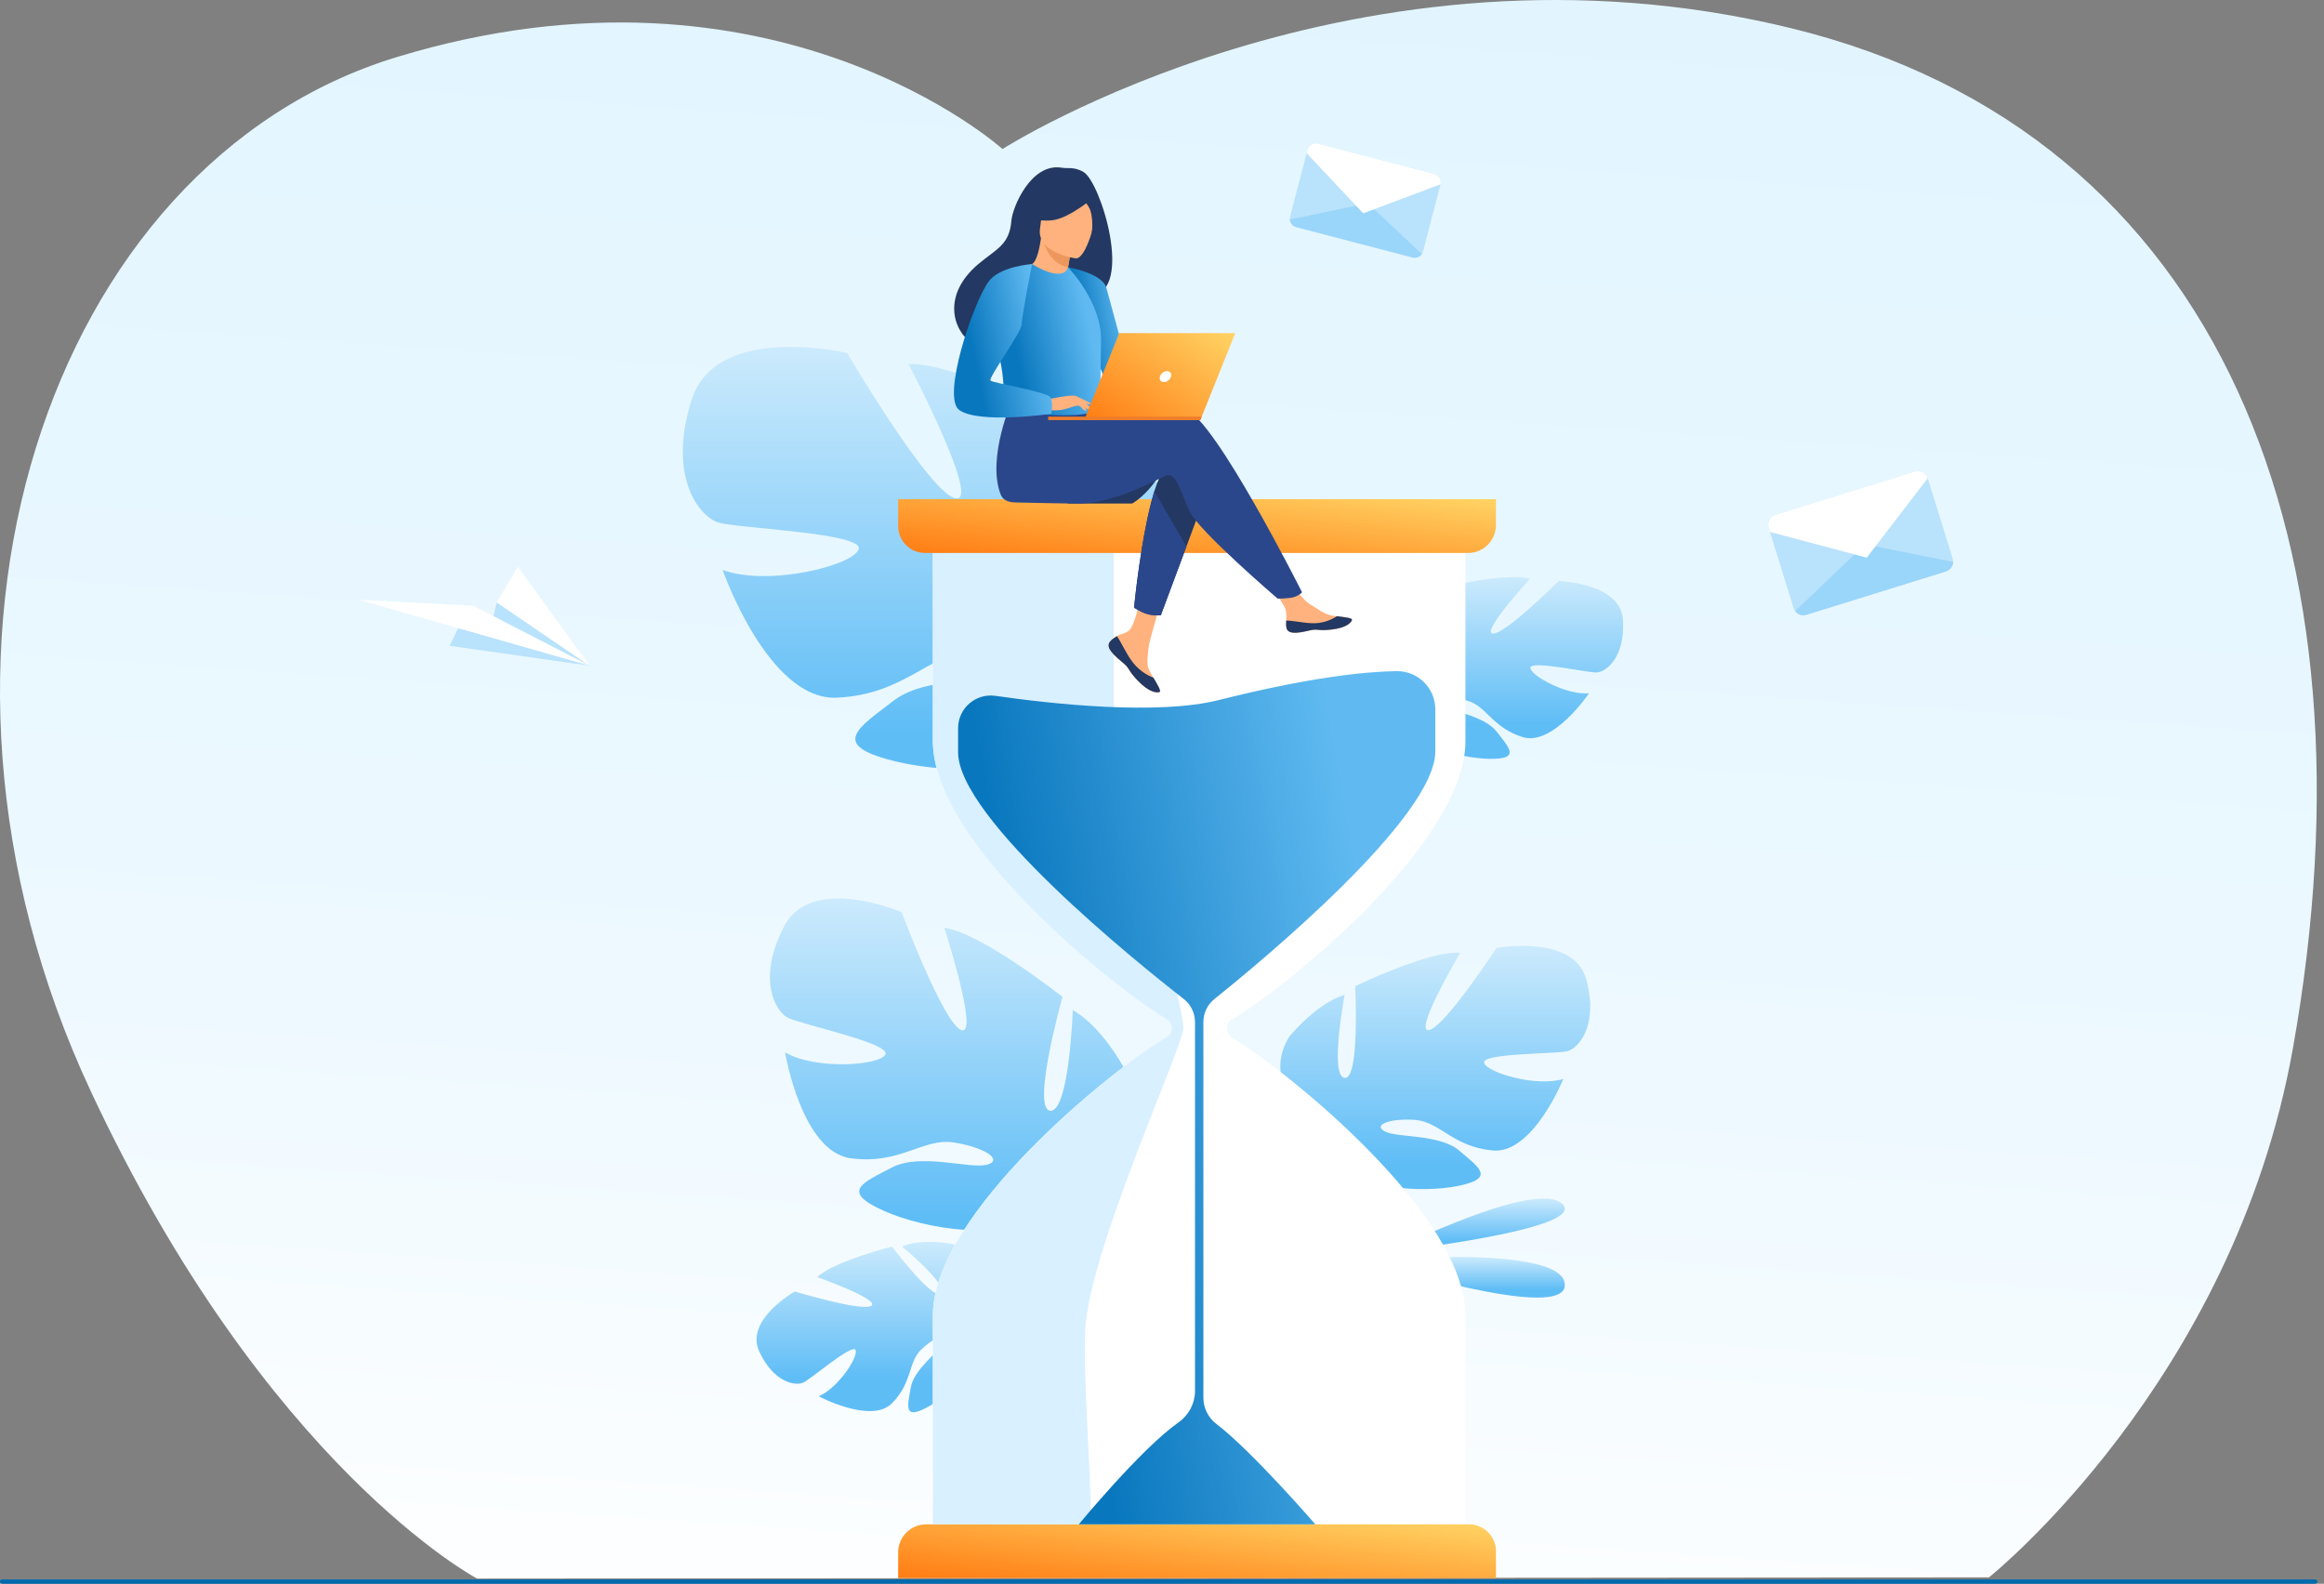 <svg width="270" height="184" viewBox="0 0 270 184" fill="none" xmlns="http://www.w3.org/2000/svg">
<rect x="0" y="0" width="270" height="184" fill="#808080" stroke="none"/>
<path d="M55.427 183.403C55.427 183.403 30.951 170.47 10.521 126.727C-13.41 75.473 5.609 18.939 46.125 6.624C89.869 -6.664 116.469 17.314 116.469 17.314C116.469 17.314 157.686 -9.037 208.097 3.278C258.319 15.546 276.733 63.798 266.387 121.803C259.47 160.599 231.079 183.26 231.079 183.26L55.427 183.403Z" fill="url(#paint0_linear_1_12)"/>
<path d="M185.487 78.127C184.396 78.162 177.811 76.679 177.799 77.581C177.787 78.471 181.963 80.784 184.609 80.547C184.609 80.547 180.433 86.74 176.897 85.637C173.374 84.533 172.721 82.066 170.526 81.425C168.331 80.784 166.575 81.033 167.56 81.876C168.557 82.706 172.413 83.098 173.896 85.02C175.379 86.93 176.636 88.188 173.136 88.164C169.648 88.14 163.728 86.444 163.075 83.62C163.044 83.493 163.016 83.375 162.992 83.264C163.016 83.489 163.075 83.62 163.075 83.62C162.375 83.845 161.094 85.364 160.169 86.55C160.026 86.752 159.825 87.037 159.516 87.405C159.386 87.582 159.291 87.725 159.219 87.82C159.219 87.82 159.215 87.82 159.208 87.82C159.208 87.82 159.208 87.824 159.208 87.832C159.105 87.99 159.002 88.156 158.899 88.33L158.199 88.188C158.84 87.227 159.374 86.693 159.374 86.693C161.889 83.727 162.411 80.784 162.411 80.784C162.411 80.784 156.74 75.825 160.774 71.566C160.774 71.566 163.811 69.062 166.552 68.837C166.552 68.837 163.633 75.837 164.974 76.3C166.314 76.762 167.667 68.267 167.667 68.267C167.667 68.267 175.13 66.428 177.74 67.259C177.74 67.259 172.021 73.488 173.433 73.606C174.845 73.725 181.085 67.508 181.085 67.508C181.085 67.508 188.311 67.698 188.56 72.052C188.809 76.406 186.567 78.091 185.487 78.127Z" fill="url(#paint1_linear_1_12)"/>
<path d="M161.474 145.421C161.474 145.421 178.44 136.914 181.513 139.881C184.585 142.847 161.474 145.421 161.474 145.421Z" fill="url(#paint2_linear_1_12)"/>
<path d="M158.709 146.442C158.709 146.442 181.441 144.448 181.797 149.182C182.153 153.928 158.709 146.442 158.709 146.442Z" fill="url(#paint3_linear_1_12)"/>
<path d="M80.381 46.366C83.288 37.432 98.427 41.015 98.427 41.015C98.427 41.015 108.025 57.376 111.027 57.898C114.028 58.42 105.557 42.308 105.557 42.308C111.43 42.023 125.987 49.925 125.987 49.925C125.987 49.925 124.137 68.374 127.174 68.149C130.211 67.923 127.981 51.728 127.981 51.728C133.557 53.71 138.516 60.568 138.516 60.568C144.591 71.649 130.057 78.886 130.057 78.886C130.057 78.886 129.547 85.293 133.154 92.838C133.154 92.838 133.972 94.25 134.767 96.599L133.225 96.528C133.122 96.109 133.003 95.702 132.869 95.306C132.869 95.306 132.869 95.302 132.869 95.294C132.869 95.294 132.865 95.29 132.857 95.282C132.762 95.033 132.631 94.689 132.465 94.274C132.465 94.274 132.465 94.27 132.465 94.262C132.038 93.325 131.754 92.625 131.576 92.115C130.294 89.149 128.455 85.269 127.126 84.415C127.126 84.415 127.316 84.177 127.494 83.727C127.376 83.94 127.253 84.17 127.126 84.415C124.208 89.944 110.955 90.24 103.671 88.366C96.386 86.503 99.696 84.581 103.825 81.401C107.954 78.233 116.211 79.527 118.726 78.328C121.242 77.13 117.73 75.623 112.806 75.766C107.871 75.896 105.177 80.689 97.216 81.057C89.255 81.413 83.952 66.215 83.952 66.215C89.338 68.184 99.305 65.645 99.767 63.771C100.242 61.908 85.696 61.386 83.466 60.71C81.223 60.022 77.486 55.3 80.381 46.366Z" fill="url(#paint4_linear_1_12)"/>
<path d="M182.082 122.132C180.741 122.464 172.199 122.345 172.424 123.46C172.638 124.564 178.416 126.343 181.631 125.347C181.631 125.347 178.084 134.115 173.421 133.664C168.758 133.225 167.311 130.342 164.428 130.116C161.545 129.891 159.433 130.674 160.88 131.445C162.316 132.228 167.204 131.706 169.541 133.687C171.867 135.669 173.753 136.891 169.423 137.781C165.092 138.659 157.321 138.113 155.779 134.779C155.708 134.637 155.64 134.498 155.577 134.364C155.672 134.637 155.779 134.779 155.779 134.779C154.972 135.242 153.774 137.46 152.943 139.169C152.825 139.465 152.635 139.869 152.362 140.403C152.255 140.652 152.16 140.853 152.101 140.996C152.101 140.996 152.097 140.996 152.089 140.996C152.089 141.004 152.089 141.008 152.089 141.008C152.002 141.229 151.923 141.462 151.852 141.708H150.938C151.472 140.355 151.994 139.548 151.994 139.548C154.331 135.218 154.225 131.445 154.225 131.445C154.225 131.445 145.896 126.782 149.775 120.459C149.775 120.459 152.884 116.579 156.218 115.582C156.218 115.582 154.438 125.015 156.218 125.24C157.997 125.454 157.44 114.574 157.44 114.574C157.44 114.574 166.208 110.362 169.648 110.694C169.648 110.694 164.202 119.901 165.982 119.687C167.762 119.462 173.86 110.137 173.86 110.137C173.86 110.137 182.853 108.476 184.301 113.803C185.736 119.13 183.411 121.799 182.082 122.132Z" fill="url(#paint5_linear_1_12)"/>
<path d="M91.13 107.574C94.322 101.511 104.75 105.972 104.75 105.972C104.75 105.972 109.603 118.928 111.691 119.676C113.791 120.423 109.71 107.799 109.71 107.799C113.969 108.333 123.437 115.82 123.437 115.82C123.437 115.82 119.794 128.835 122.013 129.048C124.22 129.262 124.635 117.362 124.635 117.362C128.396 119.474 131.101 125.026 131.101 125.026C134.079 133.747 122.737 137.116 122.737 137.116C122.737 137.116 121.574 141.66 123.223 147.533C123.223 147.533 123.638 148.648 123.911 150.44L122.82 150.191C122.796 149.874 122.76 149.566 122.713 149.265C122.713 149.257 122.713 149.253 122.713 149.253C122.665 149.064 122.618 148.791 122.547 148.47C122.357 147.735 122.238 147.201 122.179 146.821C122.179 146.813 122.179 146.809 122.179 146.809C121.633 144.519 120.791 141.506 119.949 140.723C119.949 140.723 120.115 140.581 120.293 140.272C120.182 140.422 120.067 140.573 119.949 140.723C117.16 144.342 107.61 142.894 102.603 140.64C97.608 138.386 100.23 137.425 103.588 135.657C106.945 133.889 112.711 135.859 114.681 135.313C116.638 134.755 114.289 133.248 110.742 132.726C107.182 132.216 104.655 135.313 98.889 134.577C93.123 133.853 91.213 122.274 91.213 122.274C94.832 124.35 102.306 123.781 102.876 122.487C103.445 121.206 93.076 119.023 91.545 118.252C90.027 117.493 87.927 113.625 91.13 107.574Z" fill="url(#paint6_linear_1_12)"/>
<path d="M88.2 157.001C86.515 153.335 92.34 150.048 92.34 150.048C92.34 150.048 100.135 152.409 101.227 151.709C102.33 150.997 94.962 148.375 94.962 148.375C96.73 146.584 103.635 144.828 103.635 144.828C103.635 144.828 108.416 151.187 109.318 150.238C110.208 149.277 104.786 144.816 104.786 144.816C107.123 143.82 110.682 144.531 110.682 144.531C115.832 146.264 113.352 152.777 113.352 152.777C113.352 152.777 115.06 154.948 118.394 156.289C118.394 156.289 119.07 156.491 120.008 157.001L119.498 157.428C119.339 157.325 119.181 157.23 119.023 157.143C119.023 157.143 119.019 157.143 119.011 157.143C118.916 157.084 118.774 157.013 118.596 156.93C118.181 156.764 117.884 156.621 117.682 156.514C116.425 155.945 114.704 155.269 114.04 155.375C114.04 155.375 114.028 155.257 113.957 155.055C113.981 155.158 114.008 155.265 114.04 155.375C114.728 157.974 110.635 161.936 107.788 163.467C104.952 164.997 105.427 163.431 105.806 161.225C106.186 159.018 109.176 157.025 109.615 155.909C110.065 154.794 108.511 155.352 106.993 156.823C105.486 158.306 106.032 160.596 103.623 163.04C101.215 165.472 95.116 162.221 95.116 162.221C97.382 161.272 99.791 157.57 99.388 156.835C98.996 156.111 94.25 160.18 93.349 160.619C92.447 161.058 89.896 160.667 88.2 157.001Z" fill="url(#paint7_linear_1_12)"/>
<path d="M142.823 118.632C142.716 118.786 142.277 119.498 142.847 120.293C142.878 120.34 142.902 120.383 142.918 120.423C149.752 124.528 170.253 141.138 170.253 152.848V177.099H108.381V152.836C108.381 141.055 129.167 124.172 135.847 120.293C136.06 119.996 136.131 119.711 136.131 119.45C136.131 118.952 135.847 118.608 135.847 118.608C129.155 114.633 108.381 97.881 108.381 86.1V61.849H170.253V86.111C170.253 97.869 149.538 114.716 142.823 118.632Z" fill="white"/>
<path d="M173.801 183.352H104.347V180.362C104.347 178.558 105.806 177.099 107.598 177.099H170.68C172.401 177.099 173.801 178.499 173.801 180.231V183.352Z" fill="url(#paint8_linear_1_12)"/>
<path d="M126.094 154.343C125.774 159.765 126.806 171.475 126.723 177.099H108.381V152.836C108.381 141.055 129.167 124.172 135.847 120.293C136.06 119.996 136.131 119.711 136.131 119.45C136.131 118.952 135.847 118.608 135.847 118.608C129.155 114.633 108.381 97.881 108.381 86.1V61.849H120.648L129.404 64.245V83.418C129.404 83.418 128.538 88.947 130.709 94.369C132.881 99.803 137.543 117.208 137.472 119.474C137.401 121.74 126.64 145.03 126.094 154.343Z" fill="#D8F0FF"/>
<path d="M166.753 82.41V87.298C166.753 94.998 146.477 111.75 141.103 116.057C140.284 116.709 139.809 117.694 139.809 118.75V162.399C139.809 163.585 140.367 164.701 141.304 165.424C145.445 168.58 152.813 177.099 152.813 177.099H125.335C125.335 177.099 132.608 168.272 136.914 165.258C138.113 164.416 138.836 163.052 138.836 161.592V118.762C138.836 117.706 138.35 116.709 137.52 116.057C132.038 111.786 111.311 95.093 111.311 87.393V84.593C111.311 82.291 113.352 80.523 115.642 80.844C122.155 81.781 134.47 83.133 141.613 81.33C152.041 78.708 158.484 78.032 162.233 77.972C164.724 77.937 166.753 79.93 166.753 82.41Z" fill="url(#paint9_linear_1_12)"/>
<path d="M170.562 64.245H107.467C105.747 64.245 104.347 62.845 104.347 61.113V57.993H173.801V60.995C173.801 62.786 172.353 64.245 170.562 64.245Z" fill="url(#paint10_linear_1_12)"/>
<path d="M53.2 73.061L57.162 72.349L57.708 69.988L68.505 77.344L52.227 75.03L53.2 73.061Z" fill="#B9E2FC"/>
<path d="M41.691 69.691L54.968 70.367L68.505 77.344L41.691 69.691Z" fill="white"/>
<path d="M60.152 65.847L68.505 77.344L57.708 69.988L60.152 65.847Z" fill="white"/>
<path d="M134.791 55.015C133.343 57.53 131.528 58.503 131.528 58.503H123.947C123.947 58.503 135.894 53.093 134.791 55.015Z" fill="#233862"/>
<path d="M129.665 73.962C129.697 73.947 129.729 73.927 129.76 73.903C130.187 73.642 130.698 73.63 131.148 73.274C131.991 72.598 132.75 68.232 132.75 68.232L135.289 68.671C135.289 68.671 133.545 74.164 133.426 75.35C133.296 76.834 133.142 77.296 133.723 78.281C133.786 78.392 133.853 78.502 133.925 78.613C133.948 78.653 133.972 78.692 133.996 78.732C134.482 79.55 134.933 80.286 134.72 80.393C134.459 80.523 133.545 80.488 132.216 79.111C131.053 77.901 131.303 77.771 130.65 77.166C130.634 77.158 130.622 77.146 130.615 77.13C130.591 77.114 130.571 77.098 130.555 77.083C130.484 77.027 130.405 76.964 130.318 76.893C129.63 76.335 129.025 75.778 128.847 75.279C128.847 75.271 128.847 75.267 128.847 75.267C128.752 75.006 128.776 74.745 128.977 74.52C129.167 74.294 129.416 74.128 129.665 73.962Z" fill="#FFB27D"/>
<path d="M129.665 73.962C129.697 73.947 129.729 73.927 129.76 73.903C130.306 74.662 130.828 75.967 131.635 76.988C132.537 78.15 133.735 78.637 133.996 78.732C134.482 79.55 134.933 80.286 134.72 80.393C134.459 80.523 133.545 80.488 132.216 79.111C131.053 77.901 131.303 77.771 130.65 77.166C130.634 77.158 130.622 77.146 130.615 77.13C130.591 77.114 130.571 77.098 130.555 77.083C130.484 77.019 130.405 76.952 130.318 76.881C129.653 76.323 129.072 75.778 128.847 75.279C128.847 75.271 128.847 75.267 128.847 75.267C128.752 75.006 128.776 74.745 128.977 74.52C129.167 74.294 129.416 74.128 129.665 73.962Z" fill="#233862"/>
<path d="M149.431 72.1C149.467 71.59 149.491 70.937 149.194 70.439C148.696 69.596 147.426 67.65 147.426 67.65L149.858 67.461C149.858 67.461 151.223 69.632 152.136 70.166C153.109 70.735 153.88 71.423 154.948 71.554C155.067 71.57 155.186 71.582 155.304 71.59C156.241 71.708 157.119 71.791 157.072 72.017C157.025 72.29 156.479 72.942 154.699 73.144C152.931 73.345 153.228 72.978 151.97 73.286C150.725 73.583 149.609 73.713 149.455 72.93C149.396 72.657 149.419 72.373 149.431 72.1Z" fill="#FFB27D"/>
<path d="M149.455 72.93C149.396 72.657 149.419 72.372 149.431 72.1C150.262 72.088 151.543 72.432 152.753 72.408C154.225 72.372 155.292 71.613 155.292 71.613L155.304 71.589C156.241 71.708 157.119 71.791 157.072 72.016C157.025 72.289 156.479 72.942 154.699 73.144C152.931 73.345 153.228 72.978 151.97 73.286C150.725 73.583 149.609 73.713 149.455 72.93Z" fill="#233862"/>
<path d="M140.118 57.352L137.84 63.486L134.862 71.483C134.862 71.483 134.055 71.566 133.284 71.34C132.572 71.139 131.753 70.593 131.753 70.593C131.753 70.593 132.584 62.003 134.114 57.068C134.518 55.81 134.957 54.778 135.443 54.208C137.828 51.385 140.118 57.352 140.118 57.352Z" fill="#233862"/>
<path d="M151.27 68.813C151.27 68.813 151.045 69.11 150.416 69.347C149.835 69.561 148.435 69.549 148.435 69.549C148.435 69.549 139.311 61.73 138.231 59.452C137.14 57.174 136.713 55.003 135.621 55.217C134.957 55.347 129.831 58.503 125.24 58.503C123.46 58.503 117.943 58.373 117.943 58.373C117.113 58.361 116.508 58.088 116.259 57.459C114.598 53.152 117.635 46.39 117.635 46.39L126.877 47.113L127.767 48.584C132.05 47.754 136.309 47.137 137.792 47.612C141.162 48.703 151.27 68.813 151.27 68.813Z" fill="#2B478B"/>
<path d="M126.818 34.395C123.532 36.21 116.864 39.959 116.828 39.935C116.828 39.935 114.372 40.861 112.984 39.935C110.659 38.393 109.425 34.252 113.66 30.681C115.772 28.901 117.279 28.474 117.504 25.627C117.635 24.085 119.735 19.007 123.235 19.469C123.532 19.517 123.828 19.541 124.125 19.529C124.528 19.517 125.204 19.576 125.893 19.991C127.874 21.166 131.753 33.695 126.818 34.395Z" fill="#233862"/>
<path d="M124.065 32.852C124.077 32.864 122.452 33.422 121.36 32.935C120.328 32.484 119.545 30.788 119.569 30.788C120.032 30.764 120.542 30.361 120.945 27.68L121.135 27.751L124.481 28.961C124.481 28.961 124.243 30.029 124.089 31.049C123.959 31.903 123.887 32.734 124.065 32.852Z" fill="#FFB27D"/>
<path d="M124.481 28.961C124.481 28.961 124.243 30.029 124.089 31.049C122.167 30.705 121.408 28.795 121.135 27.751L124.481 28.961Z" fill="#ED975D"/>
<path d="M124.979 30.017C124.979 30.017 120.411 29.412 120.826 26.564C121.254 23.717 120.957 21.724 123.899 21.997C126.83 22.269 127.245 23.432 127.328 24.417C127.411 25.402 126.189 30.112 124.979 30.017Z" fill="#FFB27D"/>
<path d="M127.162 22.863C127.162 22.863 124.232 25.39 122.238 25.591C120.245 25.793 119.486 25.152 119.486 25.152C119.486 25.152 120.66 24.18 121.372 22.602C121.586 22.139 122.025 21.819 122.523 21.783C123.947 21.652 126.652 21.605 127.162 22.863Z" fill="#233862"/>
<path d="M127.435 22.815C128.301 24.263 126.77 27.229 126.77 27.229C127.008 26.588 126.913 24.963 126.616 24.286C126.308 23.586 125.335 22.637 125.335 22.637C125.335 22.637 126.509 21.285 127.435 22.815Z" fill="#233862"/>
<path d="M124.089 31.049C124.089 31.049 128.064 31.725 128.538 33.446C129.001 35.154 131.753 45.227 131.753 45.227C131.753 45.227 129.725 45.595 128.799 44.657C127.862 43.72 125.537 35.984 125.537 35.984L124.089 31.049Z" fill="url(#paint11_linear_1_12)"/>
<path d="M127.921 39.591C127.779 48.857 127.886 46.923 126.865 47.801C126.628 48.015 125.94 48.134 125.038 48.205C122.191 48.383 117.196 47.92 117.006 47.398C116.354 45.583 116.816 45.013 116.271 42.237C116.215 41.937 116.144 41.612 116.057 41.264C115.606 39.354 115.155 38.713 116.781 35.641C118.24 32.864 119.77 30.598 119.901 30.681C123.769 32.983 124.089 31.049 124.089 31.049C124.089 31.049 127.992 35.071 127.921 39.591Z" fill="url(#paint12_linear_1_12)"/>
<path d="M137.84 63.486L134.862 71.483C134.862 71.483 134.055 71.566 133.284 71.34C132.572 71.139 131.753 70.593 131.753 70.593C131.753 70.593 132.584 62.003 134.114 57.068L137.84 63.486Z" fill="#2B478B"/>
<path d="M121.776 46.389C121.776 46.389 124.576 45.773 125.038 46.022C125.489 46.271 126.592 47.173 126.735 47.481C126.865 47.801 125.726 47.244 125.347 47.149C125.109 47.078 124.469 47.303 124.16 47.41C122.831 47.849 122.025 47.623 122.025 47.623L121.776 46.389Z" fill="#FFB27D"/>
<path d="M118.691 37.705C118.691 38.571 114.787 43.922 115.072 44.218C115.369 44.503 121.645 45.523 122.025 46.152C122.416 46.769 122.131 48.074 122.131 48.074C122.131 48.074 113.803 49.285 111.454 47.647C109.365 46.188 113.008 35.285 114.835 32.734C116.14 30.919 119.901 30.681 119.901 30.681C119.901 30.681 118.691 36.839 118.691 37.705Z" fill="url(#paint13_linear_1_12)"/>
<path d="M125.869 46.995L126.26 47.706C126.26 47.706 126.142 47.73 125.952 47.647C125.762 47.552 125.169 46.793 125.169 46.793L125.869 46.995Z" fill="#FFB27D"/>
<path d="M125.038 46.022L126.735 46.84C126.735 46.84 126.664 46.959 126.462 46.959C126.248 46.947 125.715 46.757 125.715 46.757L125.038 46.022Z" fill="#FFB27D"/>
<path d="M130.033 38.702H143.511L139.453 48.81H125.952L130.033 38.702Z" fill="url(#paint14_linear_1_12)"/>
<path d="M139.453 48.81H121.776V48.407H139.608L139.453 48.81Z" fill="#ED7D2B"/>
<path d="M135.218 44.396C134.862 44.396 134.66 44.112 134.755 43.756C134.862 43.4 135.23 43.115 135.586 43.115C135.942 43.115 136.143 43.4 136.048 43.756C135.942 44.112 135.574 44.396 135.218 44.396Z" fill="white"/>
<path d="M223.963 55.561L226.858 64.886C226.905 65.017 226.917 65.159 226.917 65.29C226.894 65.788 226.561 66.239 226.063 66.393L209.88 71.423C209.382 71.589 208.86 71.4 208.563 70.996C208.476 70.893 208.413 70.771 208.373 70.628L205.478 61.315C205.277 60.686 205.633 60.01 206.262 59.808L222.444 54.778C223.085 54.576 223.761 54.932 223.963 55.561Z" fill="#B9E2FC"/>
<path d="M226.917 65.29C226.894 65.788 226.561 66.239 226.063 66.393L209.88 71.423C209.382 71.589 208.86 71.4 208.563 70.996L216.678 63.249L226.917 65.29Z" fill="#9AD5FA"/>
<path d="M223.963 55.561L216.88 64.791L205.621 61.801L205.478 61.315C205.277 60.686 205.633 60.01 206.262 59.808L222.444 54.778C223.085 54.576 223.761 54.932 223.963 55.561Z" fill="white"/>
<path d="M167.358 21.415L165.33 29.198C165.298 29.317 165.251 29.424 165.187 29.518C164.95 29.851 164.523 30.029 164.108 29.91L150.594 26.386C150.179 26.279 149.894 25.912 149.858 25.508C149.843 25.398 149.851 25.287 149.882 25.176L151.911 17.393C152.053 16.859 152.599 16.539 153.133 16.681L166.647 20.205C167.169 20.347 167.489 20.893 167.358 21.415Z" fill="#B9E2FC"/>
<path d="M165.187 29.518C164.95 29.851 164.523 30.029 164.108 29.91L150.594 26.386C150.179 26.279 149.894 25.912 149.858 25.508L158.911 23.622L165.187 29.518Z" fill="#9AD5FA"/>
<path d="M167.358 21.415L158.377 24.785L151.804 17.797L151.911 17.393C152.053 16.859 152.599 16.539 153.133 16.681L166.646 20.205C167.169 20.347 167.489 20.893 167.358 21.415Z" fill="white"/>
<path d="M268.93 184H0.302C0.139 184 0 183.91 0 183.786V183.712C0 183.597 0.139 183.499 0.302 183.499H268.93C269.104 183.499 269.232 183.597 269.232 183.712V183.786C269.232 183.91 269.104 184 268.93 184Z" fill="#006AAF"/>
<defs>
<linearGradient id="paint0_linear_1_12" x1="253.398" y1="233.106" x2="268.926" y2="5.756" gradientUnits="userSpaceOnUse">
<stop offset="0.132" stop-color="white"/>
<stop offset="0.437" stop-color="#EEF9FF"/>
<stop offset="0.71" stop-color="#E7F7FF"/>
<stop offset="1" stop-color="#E2F5FF"/>
</linearGradient>
<linearGradient id="paint1_linear_1_12" x1="166.79" y1="66.382" x2="166.79" y2="84.032" gradientUnits="userSpaceOnUse">
<stop stop-color="#D0ECFD"/>
<stop offset="1" stop-color="#5FBDF6"/>
</linearGradient>
<linearGradient id="paint2_linear_1_12" x1="167.22" y1="139.061" x2="167.22" y2="144.176" gradientUnits="userSpaceOnUse">
<stop stop-color="#D0ECFD"/>
<stop offset="1" stop-color="#5FBDF6"/>
</linearGradient>
<linearGradient id="paint3_linear_1_12" x1="165.239" y1="145.878" x2="165.239" y2="149.802" gradientUnits="userSpaceOnUse">
<stop stop-color="#D0ECFD"/>
<stop offset="1" stop-color="#5FBDF6"/>
</linearGradient>
<linearGradient id="paint4_linear_1_12" x1="96.483" y1="38.556" x2="96.483" y2="85.233" gradientUnits="userSpaceOnUse">
<stop stop-color="#D0ECFD"/>
<stop offset="1" stop-color="#5FBDF6"/>
</linearGradient>
<linearGradient id="paint5_linear_1_12" x1="158.927" y1="108.903" x2="158.927" y2="135.284" gradientUnits="userSpaceOnUse">
<stop stop-color="#D0ECFD"/>
<stop offset="1" stop-color="#5FBDF6"/>
</linearGradient>
<linearGradient id="paint6_linear_1_12" x1="101.371" y1="102.96" x2="101.371" y2="141.142" gradientUnits="userSpaceOnUse">
<stop stop-color="#D0ECFD"/>
<stop offset="1" stop-color="#5FBDF6"/>
</linearGradient>
<linearGradient id="paint7_linear_1_12" x1="96.975" y1="143.67" x2="96.975" y2="160.082" gradientUnits="userSpaceOnUse">
<stop stop-color="#D0ECFD"/>
<stop offset="1" stop-color="#5FBDF6"/>
</linearGradient>
<linearGradient id="paint8_linear_1_12" x1="158.168" y1="173.65" x2="156.58" y2="188.382" gradientUnits="userSpaceOnUse">
<stop stop-color="#FFDF6F"/>
<stop offset="1" stop-color="#FF8017"/>
</linearGradient>
<linearGradient id="paint9_linear_1_12" x1="152.657" y1="72.231" x2="112.269" y2="79.397" gradientUnits="userSpaceOnUse">
<stop stop-color="#60BAF1"/>
<stop offset="1" stop-color="#0977BE"/>
</linearGradient>
<linearGradient id="paint10_linear_1_12" x1="158.168" y1="54.543" x2="156.58" y2="69.276" gradientUnits="userSpaceOnUse">
<stop stop-color="#FFDF6F"/>
<stop offset="1" stop-color="#FF8017"/>
</linearGradient>
<linearGradient id="paint11_linear_1_12" x1="129.805" y1="30.224" x2="124.209" y2="31.179" gradientUnits="userSpaceOnUse">
<stop stop-color="#60BAF1"/>
<stop offset="1" stop-color="#0977BE"/>
</linearGradient>
<linearGradient id="paint12_linear_1_12" x1="124.799" y1="29.662" x2="116" y2="31.614" gradientUnits="userSpaceOnUse">
<stop stop-color="#60BAF1"/>
<stop offset="1" stop-color="#0977BE"/>
</linearGradient>
<linearGradient id="paint13_linear_1_12" x1="119.332" y1="29.649" x2="111.101" y2="31.32" gradientUnits="userSpaceOnUse">
<stop stop-color="#60BAF1"/>
<stop offset="1" stop-color="#0977BE"/>
</linearGradient>
<linearGradient id="paint14_linear_1_12" x1="139.559" y1="33.125" x2="128.301" y2="49.461" gradientUnits="userSpaceOnUse">
<stop stop-color="#FFDF6F"/>
<stop offset="1" stop-color="#FF8017"/>
</linearGradient>
</defs>
</svg>
